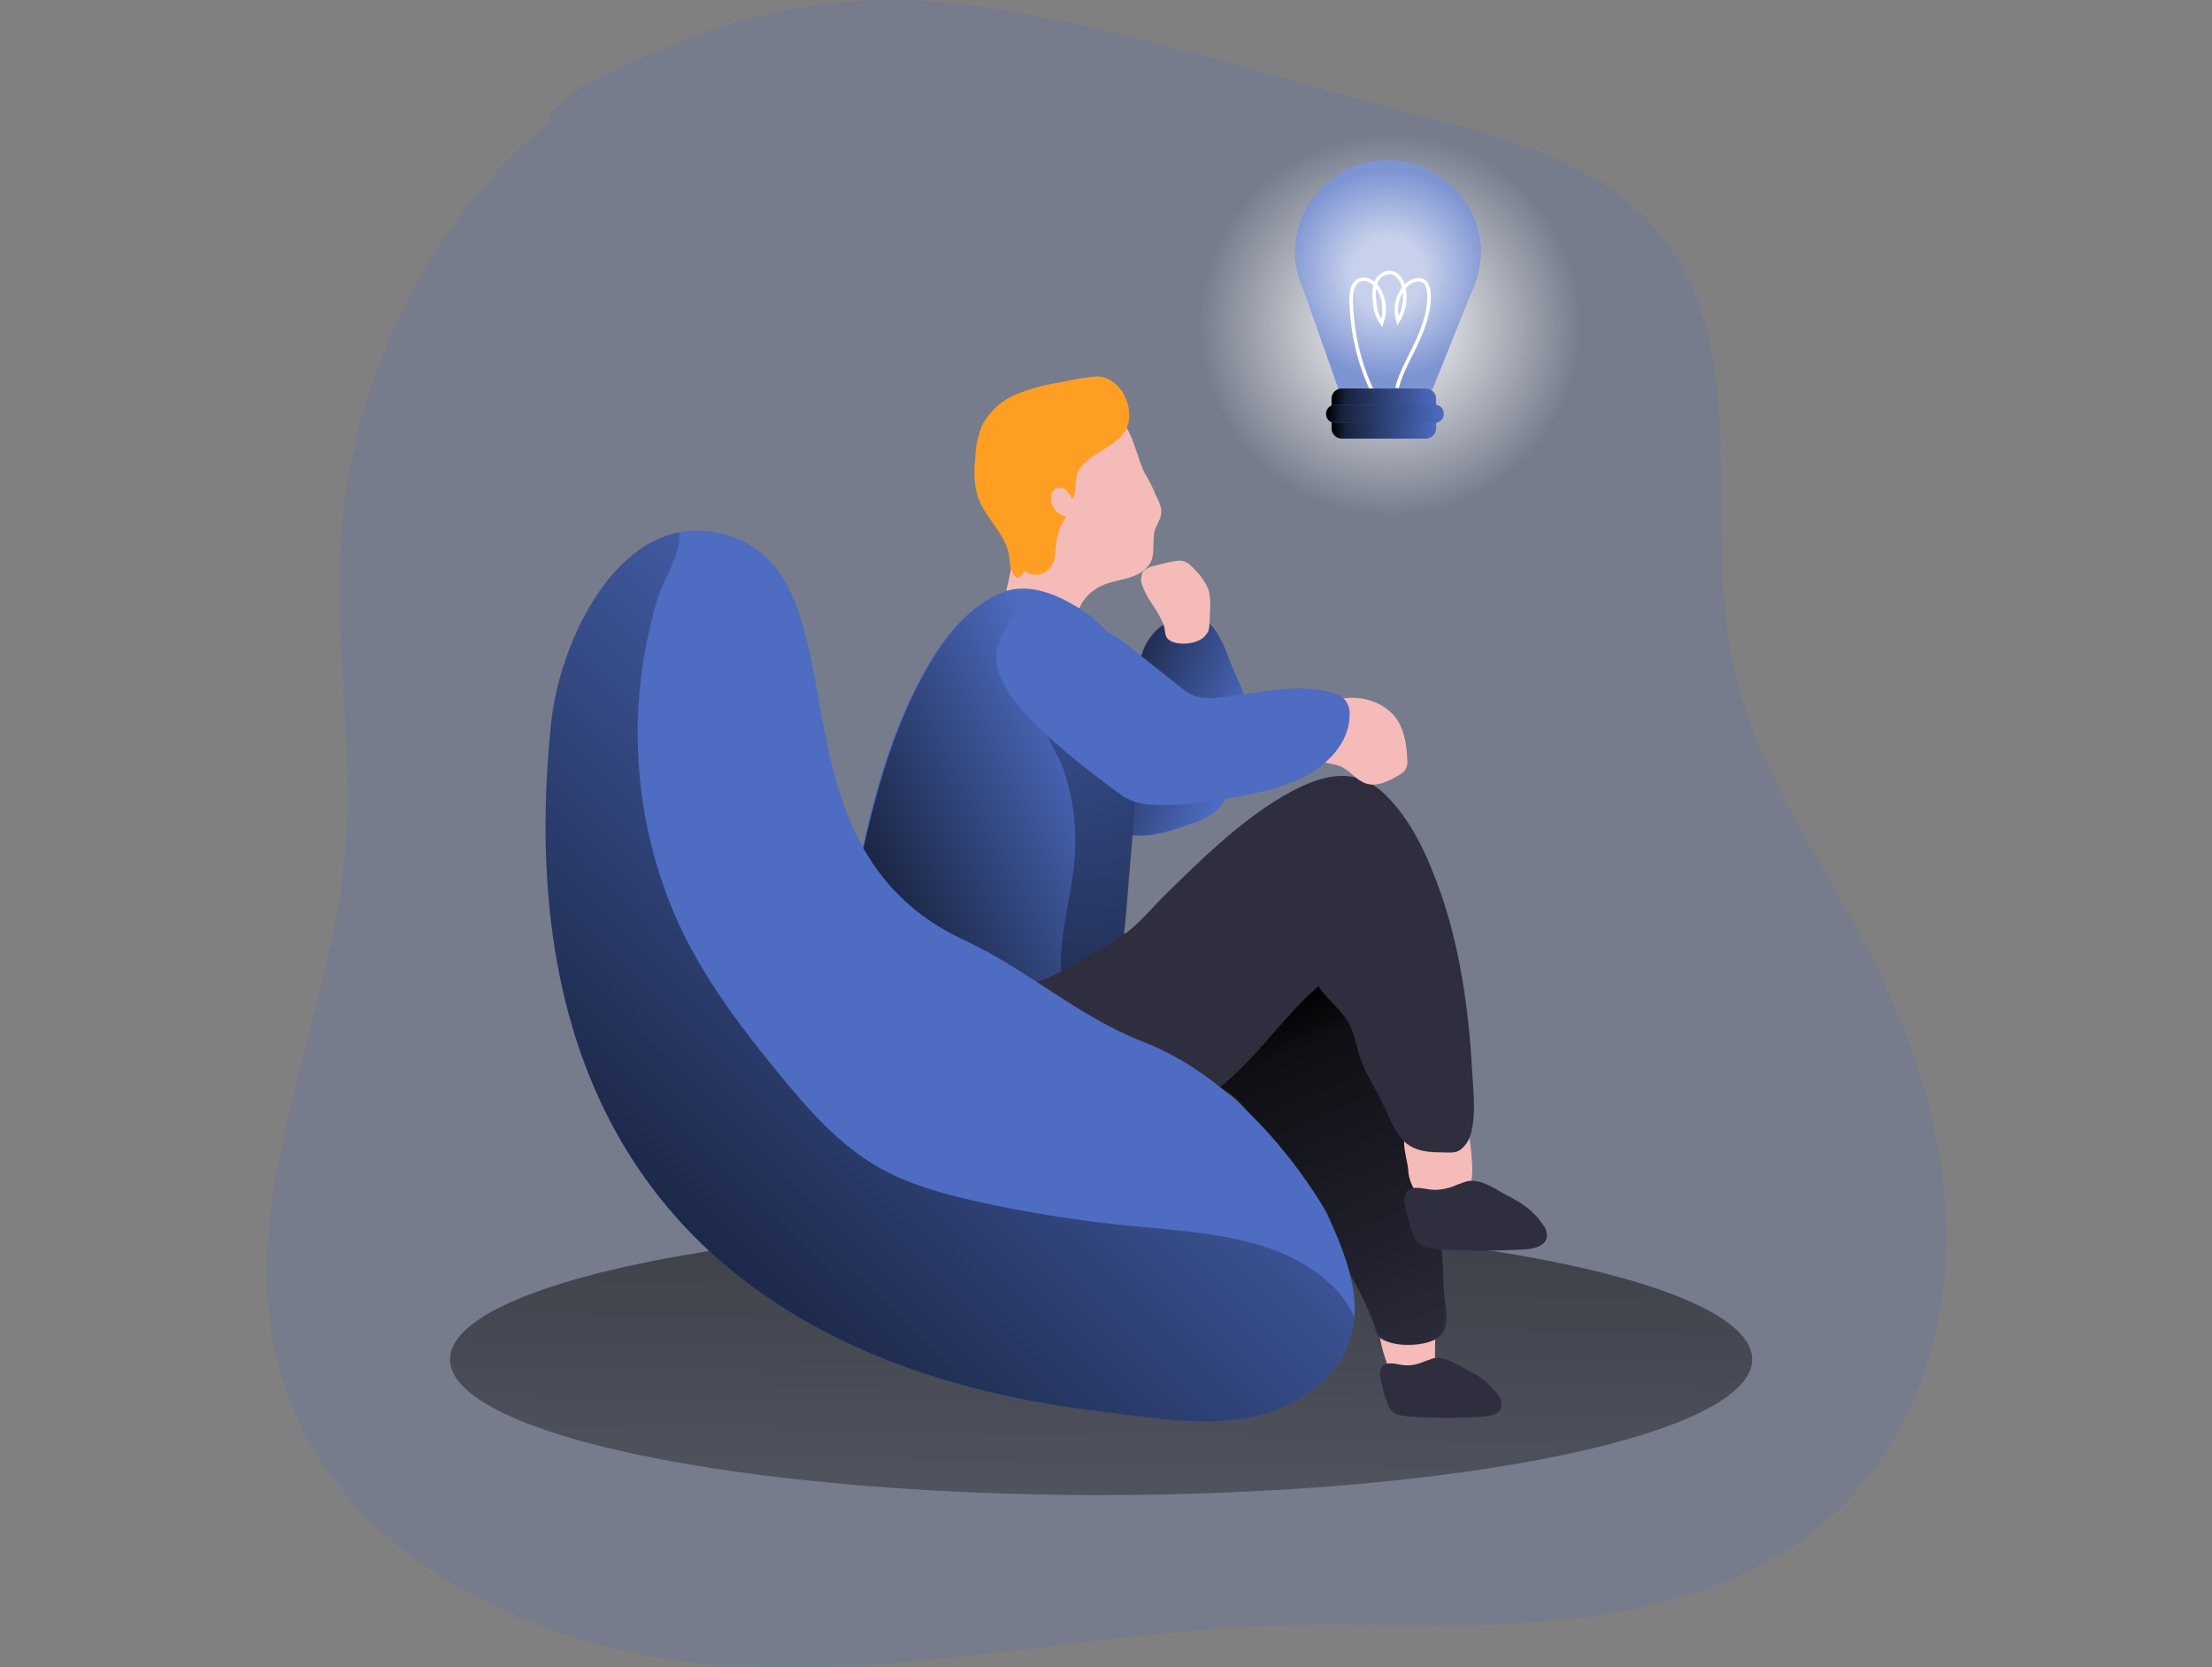 <svg enable-background="new 0 0 406 306" viewBox="0 0 406 306" xmlns="http://www.w3.org/2000/svg" xmlns:xlink="http://www.w3.org/1999/xlink"><rect x="0" y="0" width="406" height="306" fill="#808080" stroke="none"/><radialGradient id="a" cx="217.66" cy="255.639" gradientTransform="matrix(.823 0 0 -.823 76.007 270.047)" gradientUnits="userSpaceOnUse" r="42.55"><stop offset="0" stop-color="#fff"/><stop offset="1" stop-color="#fff" stop-opacity="0"/></radialGradient><linearGradient id="b"><stop offset=".01"/><stop offset=".13" stop-opacity=".69"/><stop offset="1" stop-opacity="0"/></linearGradient><linearGradient id="c" gradientTransform="matrix(.823 0 0 -.823 76.007 270.047)" gradientUnits="userSpaceOnUse" x1="155.813" x2="150.473" xlink:href="#b" y1="179.168" y2="-133.571"/><linearGradient id="d" gradientTransform="matrix(.823 0 0 -.823 45.083 254.634)" gradientUnits="userSpaceOnUse" x1="184.594" x2="220.824" xlink:href="#b" y1="155.705" y2="140.855"/><linearGradient id="e" gradientTransform="matrix(.823 0 0 -.823 45.083 254.634)" gradientUnits="userSpaceOnUse" x1="222.426" x2="261.466" xlink:href="#b" y1="83.907" y2="-3.443"/><linearGradient id="f" gradientTransform="matrix(.823 0 0 -.823 45.083 254.634)" gradientUnits="userSpaceOnUse" x1="129.892" x2="191.372" xlink:href="#b" y1="107.704" y2="138.444"/><linearGradient id="g" gradientTransform="matrix(.823 0 0 -.823 45.083 254.634)" gradientUnits="userSpaceOnUse" x1="241.748" x2="148.968" xlink:href="#b" y1="114.186" y2="124.586"/><linearGradient id="h" gradientTransform="matrix(.823 0 0 -.823 45.083 254.634)" gradientUnits="userSpaceOnUse" x1="73.821" x2="206.251" xlink:href="#b" y1="3.658" y2="136.798"/><radialGradient id="i" cx="254.775" cy="248.359" gradientTransform="matrix(.823 0 0 -.823 45.083 254.634)" gradientUnits="userSpaceOnUse" r="23.392"><stop offset=".34" stop-color="#fff"/><stop offset="1" stop-color="#fff" stop-opacity=".39"/></radialGradient><linearGradient id="j" gradientTransform="matrix(.823 0 0 -.823 76.007 270.047)" gradientUnits="userSpaceOnUse" x1="204.66" x2="228.11" xlink:href="#b" y1="235.954" y2="235.954"/><linearGradient id="k" gradientTransform="matrix(.823 0 0 -.823 76.007 270.047)" gradientUnits="userSpaceOnUse" x1="203.41" x2="229.63" xlink:href="#b" y1="235.809" y2="235.809"/><path d="m100.6 22.6c-23.2 19.3-36.9 49.1-38.2 79.2-.8 17.8 2.5 35.5 1.1 53.3-2.6 32.9-21.2 65.6-11.9 97.2 9.5 32.5 45.6 50.5 79.4 53.2s67.4-5.8 101.3-7.1c18.4-.7 37 .8 55.3-1.2 18.4-1.9 37.1-7.7 50.3-20.6s19.3-31.5 19.3-49.8-6-36.2-14.3-52.4c-8.8-17.1-20.6-33.2-24.7-52-5.8-26.5 3.7-57.7-13.2-79-10.4-13.2-27.9-18-44.2-22.2-27.2-6.9-54.9-16.6-82.7-20.2-13.9-2-28.1-1-41.6 2.7-5.2 1.5-35.9 11.9-35.9 18.9z" fill="#4d6cc2" opacity=".18"/><circle cx="255.1" cy="59.7" fill="url(#a)" r="52"/><ellipse cx="202.1" cy="249.5" fill="url(#c)" rx="119.5" ry="24.9"/><path d="m254.8 250.9c.2.8.7 1.5 1.3 2.1.6.4 1.3.7 2 .8 2.5.4 5.8-2.1 5.4-3.5-.3-1.4.1-6.1-.1-7.5-.1-.6-.2-1.2-.5-1.8-.7-1.3-2.5-1.4-4-1.3-2 .2-5 .8-5.6 3-.5 2.5.7 6 1.5 8.2z" fill="#f5bbb9"/><path d="m177 114.2c-2.7 2-3.6 5.9-2.8 9.3.8 3.3 2.8 6.2 5 8.9 5.6 6.8 12.3 12.6 19.7 17.3 2.7 1.7 5.6 3.3 8.8 3.6 3.6.4 7.2-.8 10.6-2 1.6-.4 3.1-1.2 4.5-2.1 1.3-1.2 2.4-2.7 3-4.4 1.7-4.1 2.6-8.4 2.7-12.8.2-5.8-1-5.9-3-11.3-1.5-4.1-4-8.9-8.2-7.7-11.3 3.1-8 15.1-8 20.6-3.7-4.4-10.6-10.6-14.9-14.4-3.5-3.3-12.7-8.5-17.4-5z" fill="#4d6cc2"/><path d="m177 114.2c-2.7 2-3.6 5.9-2.8 9.3.8 3.3 2.8 6.2 5 8.9 5.6 6.8 12.3 12.6 19.7 17.3 2.7 1.7 5.6 3.3 8.8 3.6 3.6.4 7.2-.8 10.6-2 1.6-.4 3.1-1.2 4.5-2.1 1.3-1.2 2.4-2.7 3-4.4 1.7-4.1 2.6-8.4 2.7-12.8.2-5.8-1-5.9-3-11.3-1.5-4.1-4-8.9-8.2-7.7-11.3 3.1-8 15.1-8 20.6-3.7-4.4-10.6-10.6-14.9-14.4-3.5-3.3-12.7-8.5-17.4-5z" fill="url(#d)"/><path d="m212.3 96.5c-1.1 2-.1 4.7-1.1 6.7-.6 1.1-1.6 1.9-2.8 2.4-2 .9-4.4 1-6.4 2-1.8.9-3.2 2.3-3.9 4.1-.8 1.8-.9 4-2.4 5.3-1.7 1.6-4.5 1.3-6.7.7-1.6-.4-3.2-1.1-4.1-2.5-.5-.9-.7-2-.6-3 0-2.5.7-5 1.2-7.4.7-3.5.9-7.2 1.8-10.7.8-3.5 2.3-7 5.1-9.4 2.7-2.4 8.7-8.5 12.2-7.9 3.3.6 4 7.9 5.9 10.7.6 1.1 1.2 2.2 1.6 3.3 1.2 2.4 1.5 3.3.2 5.7z" fill="#f5bbb9"/><path d="m207 78c-.7 2.2-2.8 3.5-4.8 4.7s-4.1 2.6-4.6 4.8c-.3 1.4 0 2.9-.8 4.1-.3-.6-.6-1.2-1.1-1.6-.5-.5-1.2-.6-1.8-.4-.7.4-1.1 1.1-1 1.8 0 1.7 1.2 3.1 2.8 3.4-.9 1.4-1.6 2.9-1.8 4.6s-.1 3.6-1.2 4.9c-1.2 1.4-3.3 1.6-4.7.5-.2.6-.7 1-1.2 1.3-1.4-.7-1.4-2.7-1.6-4.2-.7-4.1-4.6-7-5.8-11-.6-2.1-.7-4.4-.4-6.6 0-2.1.5-4.2 1.2-6.1 1.4-2.7 3.7-4.8 6.5-5.9 2.5-1 5.2-1.7 7.8-2.1 2.2-.5 4.5-.9 6.7-1.1 4.2-.1 7 5.2 5.8 8.9z" fill="#fe9f24"/><path d="m245.2 168.6c.8 0 1.6.1 2.4.4.7.3 1.4.8 1.9 1.3 6.3 5.9 8.2 15 9.8 23.4 2.7 14.2 5.3 28.5 5.7 42.9.1 2.8 1.2 5.4-.1 7.9s-7.4 2.8-10.1 1.8c-2.7-.9-2-2-3.1-4.7-2.2-5.4-5.3-10.3-8.4-15.3l-11.3-18c-1.8-2.9-3.7-5.8-6.5-7.8-3.9-2.7-8.9-3.1-13.6-4s-9.8-2.7-11.9-7c-3.9-7.6 1.3-18 9.5-19 11.8-1.1 23.6-2.4 35.7-1.9z" fill="#2e2e3f"/><path d="m245.2 168.6c.8 0 1.6.1 2.4.4.7.3 1.4.8 1.9 1.3 6.3 5.9 8.2 15 9.8 23.4 2.7 14.2 5.3 28.5 5.7 42.9.1 2.8.6 5.3-.7 7.8s-5.5 3.1-8.2 2.2-3.4-2.2-4.5-4.9c-2.2-5.3-5.3-10.3-8.4-15.2l-11.3-18c-1.8-2.9-3.7-5.8-6.5-7.8-3.9-2.7-8.9-3.1-13.6-4s-9.8-2.7-11.9-7c-3.9-7.6 1.3-18 9.5-19 11.9-1.3 23.7-2.6 35.8-2.1z" fill="url(#e)"/><path d="m258.5 215.2c.1.9.4 1.8.8 2.6 1.1 2 3.6 2.8 5.9 2.8 1 .1 1.9-.1 2.8-.6 1-.6 1.7-1.7 2-2.8.2-1.2.3-2.4.2-3.5-.1-2.5-.5-5.1-.9-7.6 0-.4-.2-.7-.4-1-.5-.6-1.5-.4-2.3-.2-2 .6-6.8 1.1-8.2 2.6-1.6 1.7.1 5.6.1 7.7z" fill="#f5bbb9"/><path d="m269.3 216.8c-1 .3-2 .7-3 1.1-1.3.4-2.6.6-4 .4s-3.2-.7-4.1.4c-.5.8-.6 1.8-.3 2.6.3 1.7.8 3.5 1.4 5.1.2.6.5 1.2.9 1.6 1 1.1 2.6 1.2 4.1 1.3 5.2.3 10.5.3 15.7 0 1.6-.1 3.5-.6 3.9-2.1.1-.9-.1-1.7-.7-2.4-1.6-2.5-4-4.1-6.6-5.4-2.1-1.1-4.7-3.1-7.3-2.6z" fill="#2e2e3f"/><path d="m263.1 249.3c-.9.3-1.7.6-2.5.9-1.1.4-2.3.5-3.4.3-1.2-.2-2.7-.6-3.5.3-.4.7-.5 1.5-.3 2.3.3 1.5.7 2.9 1.2 4.4.2.5.4 1 .8 1.4.8.9 2.2 1 3.5 1.1 4.5.3 9 .3 13.4 0 1.3-.1 3-.5 3.3-1.8.1-.7-.1-1.5-.6-2.1-1.4-2-3.4-3.6-5.6-4.6-1.9-1-4.2-2.7-6.3-2.2z" fill="#2e2e3f"/><path d="m183.8 108.8c-6.1 2.5-10.4 8-13.7 13.7-8 13.7-11.2 29.6-14.3 45.2-.6 3.2-1.3 6.5-1 9.8.1 1.4.4 2.8.9 4 2 4.8 7.4 7.4 12.6 7.7 4.6.3 9.1-.8 13.7-1.5 3.8-.5 7.7-.7 11.4-1.6s7.4-2.7 9.7-5.8c2.7-3.6 3.2-8.3 3.5-12.7l2.1-24.1c.6-7.2 1.2-14.8-1.6-21.5-2-4.5-5.4-8.3-9.6-10.7-4.1-2.5-9.2-4.4-13.7-2.5z" fill="#4d6cc2"/><path d="m208.8 143.3-.4 4.9c-.5 6.4-1.1 12.8-1.6 19.2-.3 3.3-.6 6.7-1.8 9.7-.4 1.1-1 2.1-1.7 3.1-2.3 3.1-6 4.9-9.7 5.8s-7.6 1.1-11.4 1.6c-4.6.7-9.1 1.8-13.7 1.5-5.2-.3-10.6-2.9-12.6-7.7-.5-1.3-.8-2.7-.9-4-.3-3.3.4-6.6 1-9.8 3.1-15.6 6.4-31.5 14.3-45.2 3.3-5.7 7.7-11.2 13.8-13.7 4.5-1.9 9.6.1 13.7 2.4 4.3 2.4 7.7 6.2 9.6 10.7 2.6 6.8 2 14.3 1.4 21.5z" fill="url(#f)"/><path d="m208.6 141.2c-.1 2.3-.2 4.7-.3 7-.5 6.4-1.1 12.8-1.6 19.2-.3 3.3-.6 6.7-1.8 9.7-2.2 2.2-5.5 2.9-8.6 3.4-.5.2-1.1 0-1.4-.5-.1-.2-.1-.4-.1-.6-.6-7.6 2-15 2.5-22.6.3-5.5-.4-10.9-2.3-16.1-1-2.9-7.2-11.3-.2-11 1.5.2 2.9.7 4.1 1.5 3 1.8 5.8 3.9 8.2 6.4.5.5 1 1.1 1.3 1.7.2.7.3 1.3.2 1.9z" fill="url(#g)"/><path d="m209.7 107.5c-.4-.8-.3-1.8.1-2.6.5-.5 1.2-.9 1.9-1 1.1-.3 2.3-.6 3.4-.8.5-.1 1-.2 1.6-.2 1.3.1 2.2 1.2 3 2.1.9.9 1.6 2 2.1 3.2.3 1.1.4 2.3.3 3.5l-.1 2.7c0 .5-.1 1-.2 1.4-.2.5-.6.9-1 1.3-.9.6-1.8.9-2.9 1-1.2.1-2.9 0-3.7-1-.5-.7-.3-1.8-.7-2.6-1-2.6-3-4.5-3.8-7z" fill="#f5bbb9"/><path d="m157.4 184.3h-.3l.2-1.1c-1.3 11.6 2.5 25.6 14.9 29 10.7 3 21 3.1 31.3-.4 8.4-2.8 16.3-8.3 22.8-14.3 5.6-5.1 9.9-11.5 15.7-16.5 1.3 2.1 3.3 3.6 4.8 5.6 1.8 2.5 2 5.2 3 8 1.1 3 2.9 5.5 4.2 8.4 2.6 5.8 3.7 8.5 10.3 8.5 2.2 0 3.2.4 4.6-1.3 2.4-2.7 1.5-10.3 1.3-13.6-.6-11.4-2.3-23.4-6.3-34.2-2.2-5.9-4.9-11.8-9.4-16.3-6-6.1-12.8-3.6-19.3.2-7.9 4.7-15 11.7-21.6 18.2-2.7 2.7-4.5 5.1-7.7 7.3-3.6 2.5-7.2 4.3-11 6.4-11 6-25.5 6.1-37.5 6.1z" fill="#2e2e3f"/><path d="m248.6 241.8c-.1 1.1-.3 2.2-.6 3.3-2.1 7.7-9.6 13-17.3 14.8-7.8 1.8-15.9.8-23.8-.2-17.7-2.4-117.6-9.3-105.8-126.5 1.4-14.1 10-32.8 23.5-35.5 2.6-.5 5.2-.4 7.7.2 28 6.9 6.3 57 44.8 74.7 11.4 5.3 21 14.1 32.7 18.6 21 8.1 33.7 31.4 33.7 31.4 2.8 6.1 5.6 12.8 5.1 19.2z" fill="#4d6cc2"/><path d="m254.9 130.4c2.6 2.1 3.3 5.7 3.4 9.1.1.7-.1 1.4-.5 2-.3.3-.6.5-.9.7-1.9 1.1-4.1 2.3-6.2 1.6-1.8-.6-3-2.5-4.8-3.2-1.5-.6-3.3-.4-4.5-1.5-.5-.5-.8-1.2-1-1.9-2.2-9 8.9-11.5 14.5-6.8z" fill="#f5bbb9"/><path d="m216.4 125.9c.9.8 1.9 1.4 3 1.9 1.2.3 2.4.4 3.7.3 7.1-.6 14.3-2.9 21.2-1 1 .2 1.9.7 2.6 1.4.6.8.9 1.8.8 2.8 0 4.9-4 9.1-8.4 11.3-5.1 2.6-10.9 3.4-16.5 4.3-3.8.6-7.7 1.1-11.6.8-1.8-.1-3.5-.6-5-1.5-33.5-24.2-21.8-27.8-19.5-34.7 1.2-3.6 16.1 3.6 19.6 6.4 3.4 2.7 6.7 5.3 10.1 8z" fill="#4d6cc2"/><path d="m248.6 241.8c-.1 1.1-.3 2.2-.6 3.3-2.1 7.7-9.6 13-17.3 14.8-7.8 1.8-15.9.8-23.8-.2-17.7-2.4-117.6-9.3-105.8-126.5 1.4-14.1 10-32.8 23.5-35.5.6 3.7-2.6 8.1-3.9 12.1-3.9 13-4.7 26.7-2.3 40 1.4 7.6 3.8 15 7.2 21.9 4.7 9.4 11.1 17.8 17.8 25.9 5 6.1 10.3 12.1 17.1 16.2 6.1 3.7 13.2 5.5 20.1 7 9.2 2 18.5 3.4 27.9 4.3 12.6 1.2 26.6 1.9 35.8 10.7 1.9 1.7 3.3 3.8 4.3 6z" fill="url(#h)"/><path d="m271.8 46.1c0 2.7-.7 5.5-1.9 7.9l-7 17.5h-17.2l-6.5-18.5c-1-2.2-1.5-4.5-1.5-6.9.2-9.4 8-16.9 17.4-16.7 9.1.2 16.5 7.6 16.7 16.7z" fill="#4d6cc2"/><path d="m271.8 46.1c0 2.7-.7 5.5-1.9 7.9l-7 17.5h-17.2l-6.5-18.5c-1-2.2-1.5-4.5-1.5-6.9.2-9.4 8-16.9 17.4-16.7 9.1.2 16.5 7.6 16.7 16.7z" fill="url(#i)" opacity=".69"/><path d="m251.9 71.8c-2.5-5.2-3.8-11-3.9-16.8 0-1.3.2-2.8 1.3-3.5 1.4-.8 3.1.4 3.9 1.8 1 1.9 1.1 4 .4 6-.8-1.2-1.3-2.6-1.3-4.1-.2-1.1-.1-2.2.2-3.2.3-1.1 1.3-1.8 2.4-2 1.6-.1 2.8 1.8 2.9 3.5.2 1.9-.2 3.8-1.2 5.4-.7-2.2-.2-4.6 1.3-6.3.5-.6 1.2-1 1.9-1.2.8-.2 1.6.1 2 .7.2.4.4.8.4 1.2.4 3.1-.7 6.3-2 9.2s-3 5.6-3.8 8.7" fill="none" stroke="#fff" stroke-miterlimit="8.229" stroke-width=".65"/><path d="m246.3 71.3h15.4c1.1 0 1.9.9 1.9 1.9v5.4c0 1.1-.9 1.9-1.9 1.9h-15.4c-1.1 0-1.9-.9-1.9-1.9v-5.4c0-1.1.9-1.9 1.9-1.9z" fill="#4d6cc2"/><path d="m246.3 71.3h15.4c1.1 0 1.9.9 1.9 1.9v5.4c0 1.1-.9 1.9-1.9 1.9h-15.4c-1.1 0-1.9-.9-1.9-1.9v-5.4c0-1.1.9-1.9 1.9-1.9z" fill="url(#j)"/><path d="m245 74.3h18.4c.9 0 1.6.7 1.6 1.6v.1c0 .9-.7 1.6-1.6 1.6h-18.4c-.9 0-1.6-.7-1.6-1.6v-.1c0-.8.7-1.6 1.6-1.6z" fill="#4d6cc2"/><path d="m245 74.3h18.4c.9 0 1.6.7 1.6 1.6v.1c0 .9-.7 1.6-1.6 1.6h-18.4c-.9 0-1.6-.7-1.6-1.6v-.1c0-.8.7-1.6 1.6-1.6z" fill="url(#k)"/></svg>